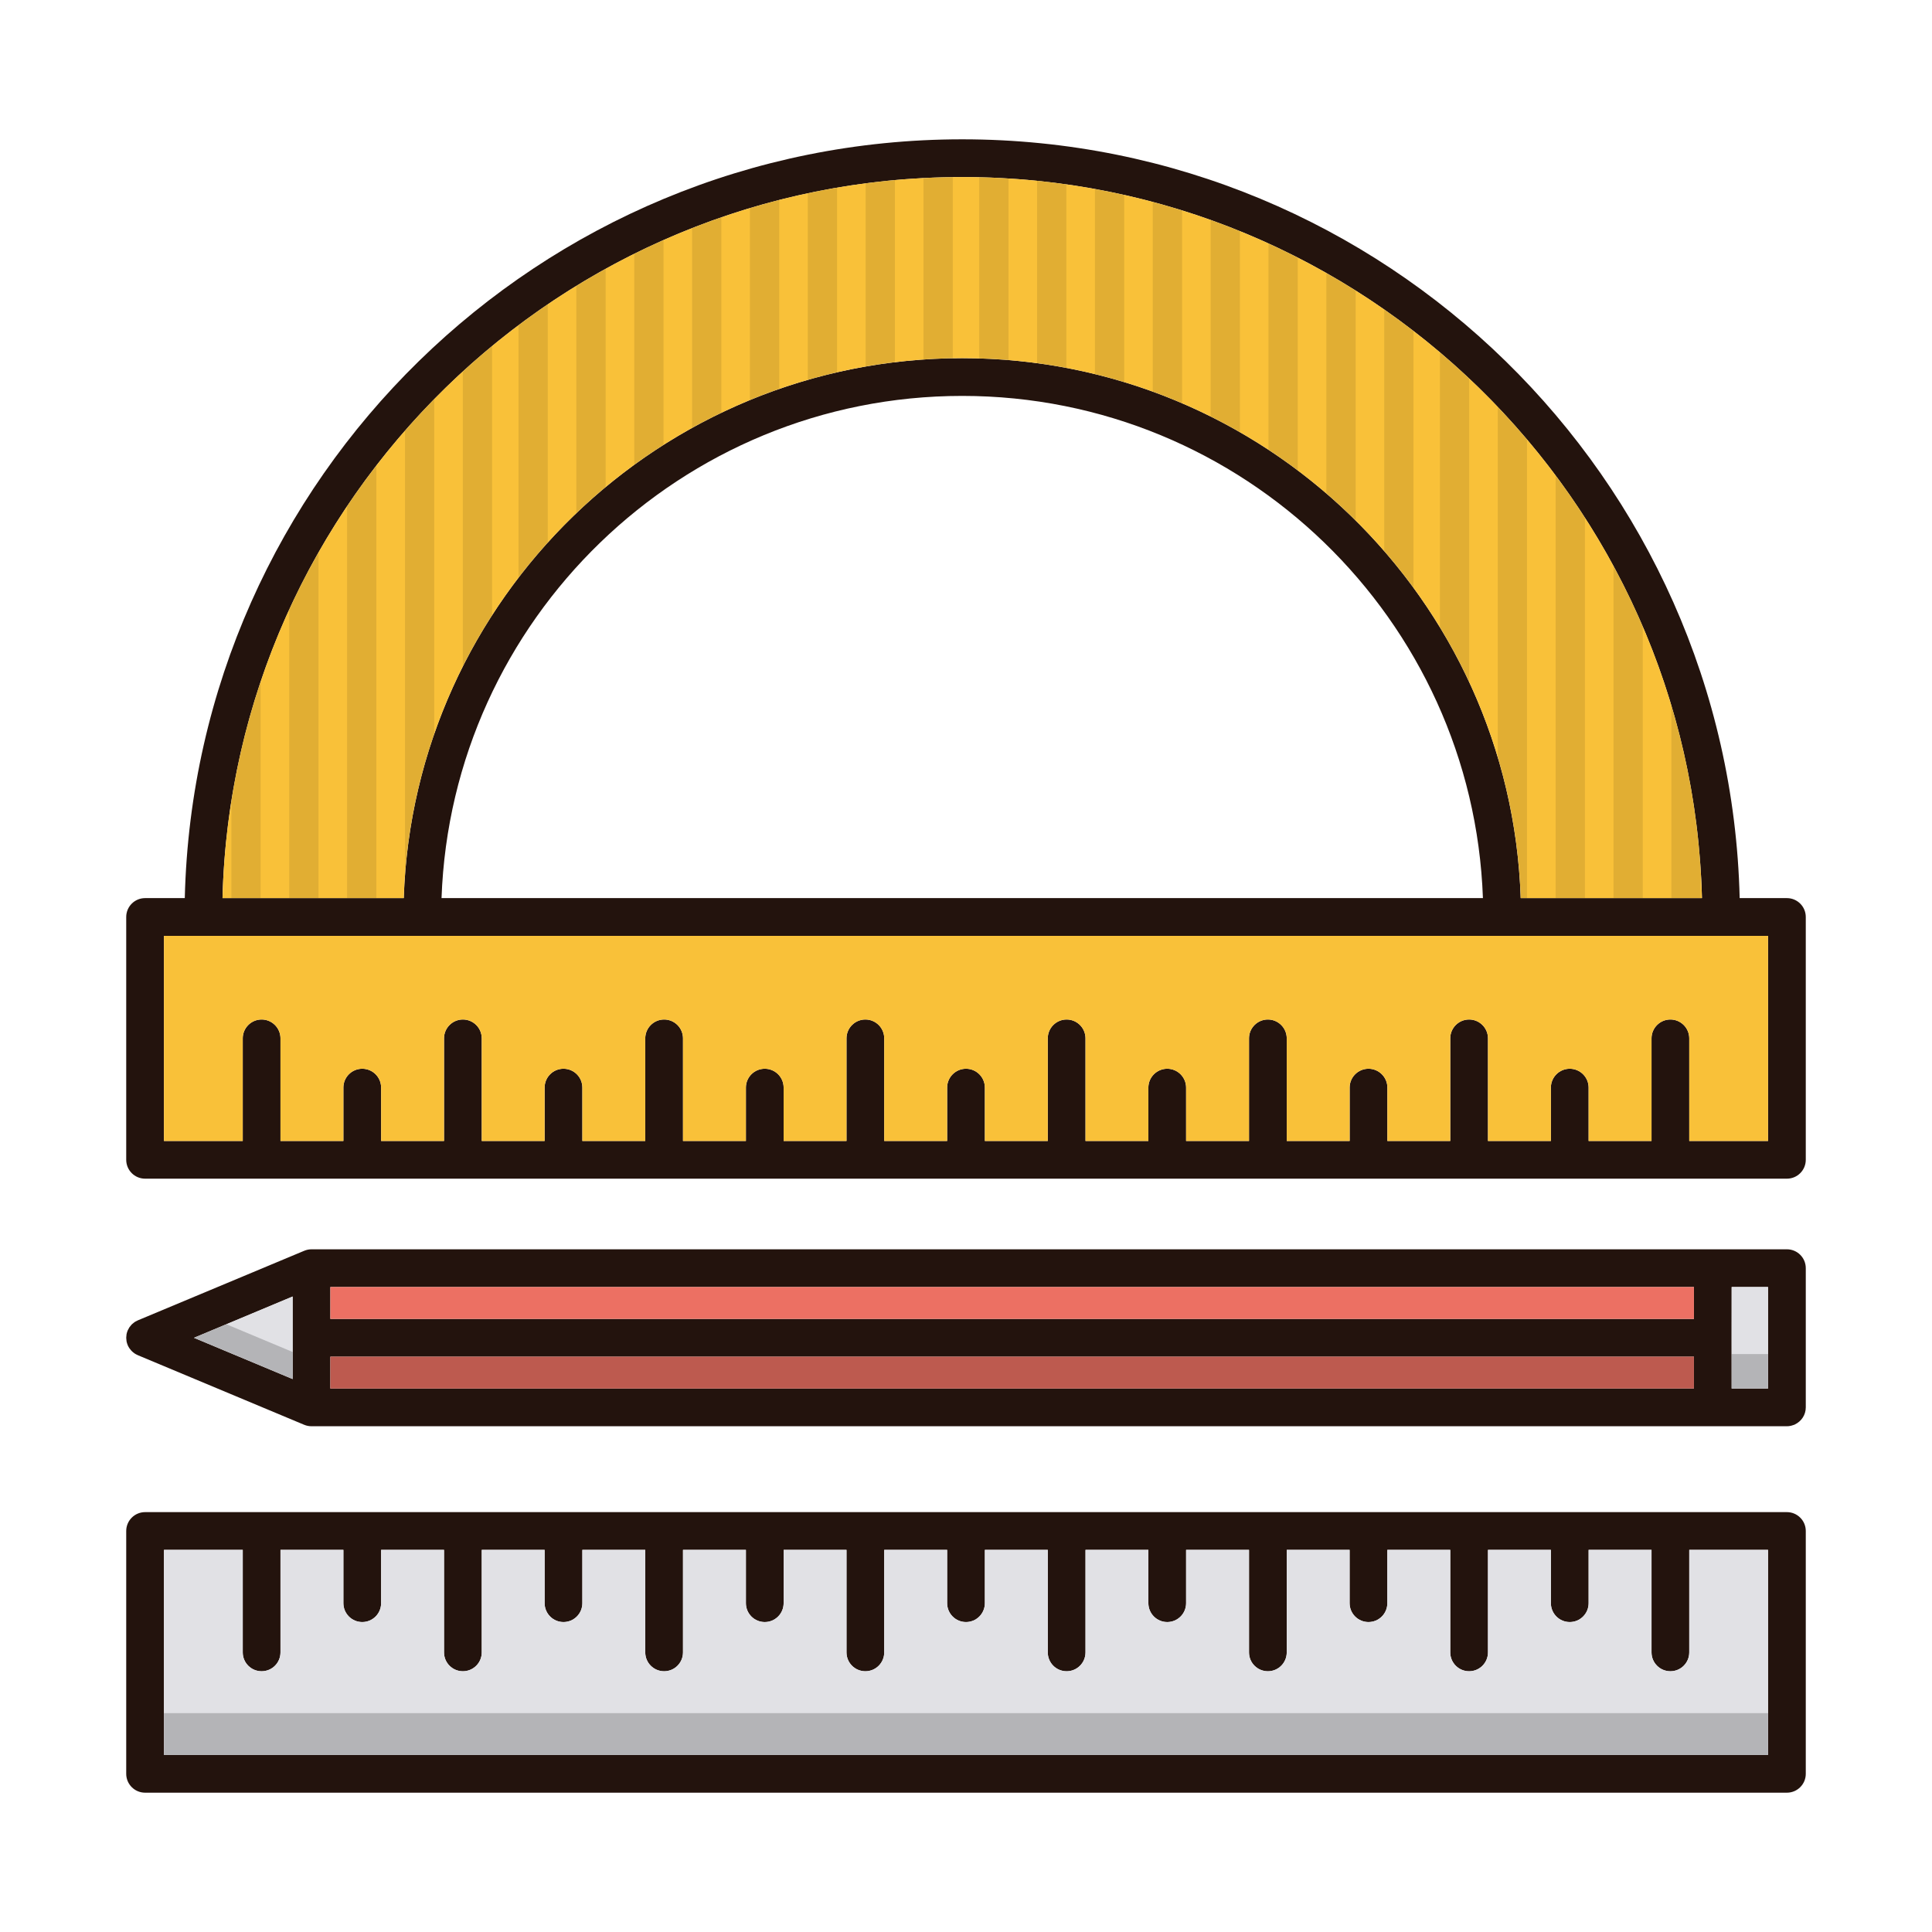 <?xml version="1.0" standalone="no"?><!DOCTYPE svg PUBLIC "-//W3C//DTD SVG 1.1//EN" "http://www.w3.org/Graphics/SVG/1.1/DTD/svg11.dtd"><svg t="1625812325117" class="icon" viewBox="0 0 1024 1024" version="1.1" xmlns="http://www.w3.org/2000/svg" p-id="61015" xmlns:xlink="http://www.w3.org/1999/xlink" width="200" height="200"><defs><style type="text/css"></style></defs><path d="M947.1 801.46H76.9c-5.52 0-10 4.48-10 10v128.7c0 5.52 4.48 10 10 10h870.2c5.52 0 10-4.48 10-10v-128.7c0-5.52-4.48-10-10-10z m-10 128.7H86.9v-108.7h41.76v54.34c0 5.54 4.48 10 10 10s10-4.46 10-10v-54.34H182v28.26c0 5.52 4.48 10 10 10s10-4.48 10-10v-28.26h33.34v54.34c0 5.54 4.46 10 10 10 5.52 0 10-4.46 10-10v-54.34h33.32v28.26c0 5.52 4.48 10 10 10s10-4.48 10-10v-28.26H342v54.34c0 5.54 4.48 10 10 10s10-4.46 10-10v-54.34h33.34v28.26c0 5.52 4.46 10 10 10 5.52 0 10-4.48 10-10v-28.26h33.32v54.34c0 5.54 4.48 10 10 10s10-4.46 10-10v-54.34H502v28.26c0 5.52 4.48 10 10 10s10-4.48 10-10v-28.26h33.34v54.34c0 5.54 4.46 10 10 10 5.52 0 10-4.46 10-10v-54.34h33.32v28.26c0 5.52 4.48 10 10 10s10-4.48 10-10v-28.26H662v54.34c0 5.54 4.48 10 10 10s10-4.46 10-10v-54.34h33.32v28.26c0 5.52 4.48 10 10 10 5.54 0 10-4.48 10-10v-28.26h33.34v54.34c0 5.54 4.48 10 10 10s10-4.46 10-10v-54.34H822v28.26c0 5.52 4.48 10 10 10s10-4.48 10-10v-28.26h33.34v54.34c0 5.54 4.48 10 10 10s10-4.46 10-10v-54.34h41.76v108.7z" fill="#23130D" p-id="61016"></path><path d="M937.1 821.46v108.7H86.9v-108.7h41.76v54.34c0 5.54 4.48 10 10 10s10-4.46 10-10v-54.34H182v28.26c0 5.52 4.48 10 10 10s10-4.48 10-10v-28.26h33.34v54.34c0 5.54 4.46 10 10 10 5.52 0 10-4.46 10-10v-54.34h33.32v28.26c0 5.52 4.48 10 10 10s10-4.48 10-10v-28.26H342v54.34c0 5.54 4.48 10 10 10s10-4.46 10-10v-54.34h33.34v28.26c0 5.52 4.46 10 10 10 5.52 0 10-4.48 10-10v-28.26h33.32v54.34c0 5.54 4.48 10 10 10s10-4.46 10-10v-54.34H502v28.26c0 5.52 4.48 10 10 10s10-4.48 10-10v-28.26h33.34v54.34c0 5.54 4.46 10 10 10 5.52 0 10-4.46 10-10v-54.34h33.32v28.26c0 5.52 4.48 10 10 10s10-4.48 10-10v-28.26H662v54.34c0 5.54 4.48 10 10 10s10-4.46 10-10v-54.34h33.32v28.26c0 5.52 4.48 10 10 10 5.54 0 10-4.48 10-10v-28.26h33.34v54.34c0 5.54 4.48 10 10 10s10-4.46 10-10v-54.34H822v28.26c0 5.52 4.48 10 10 10s10-4.48 10-10v-28.26h33.34v54.34c0 5.54 4.48 10 10 10s10-4.46 10-10v-54.34h41.76z" fill="#E1E1E5" p-id="61017"></path><path d="M947.1 476.02h-25.04C916.72 253.34 733.94 73.84 510 73.84S103.28 253.34 97.94 476.02H76.9c-5.52 0-10 4.48-10 10v128.7c0 5.52 4.48 10 10 10h870.2c5.52 0 10-4.48 10-10v-128.7c0-5.52-4.48-10-10-10zM510 93.84c212.9 0 386.72 170.54 392.06 382.18H806c-5.3-158.7-136.04-286.18-296-286.18s-290.7 127.48-296 286.18H117.94C123.28 264.38 297.1 93.84 510 93.84z m275.98 382.18H234.02c5.28-147.66 127.04-266.18 275.98-266.18s270.7 118.52 275.98 266.18z m151.12 128.7h-41.76v-54.36c0-5.52-4.48-10-10-10s-10 4.48-10 10v54.36H842v-28.26c0-5.52-4.48-10-10-10s-10 4.48-10 10v28.26h-33.34v-54.36c0-5.52-4.48-10-10-10s-10 4.48-10 10v54.36h-33.32v-28.26c0-5.52-4.48-10-10-10-5.54 0-10 4.48-10 10v28.26H682v-54.36c0-5.52-4.48-10-10-10s-10 4.48-10 10v54.36h-33.34v-28.26c0-5.52-4.48-10-10-10s-10 4.48-10 10v28.26h-33.32v-54.36c0-5.52-4.48-10-10-10-5.54 0-10 4.48-10 10v54.36H522v-28.26c0-5.52-4.48-10-10-10s-10 4.48-10 10v28.26h-33.34v-54.36c0-5.52-4.46-10-10-10-5.52 0-10 4.48-10 10v54.36h-33.32v-28.26c0-5.54-4.48-10-10-10s-10 4.46-10 10v28.26H362v-54.36c0-5.52-4.48-10-10-10s-10 4.48-10 10v54.36h-33.34v-28.26c0-5.54-4.46-10-10-10-5.52 0-10 4.46-10 10v28.26h-33.32v-54.36c0-5.52-4.48-10-10-10s-10 4.48-10 10v54.36H202v-28.26c0-5.54-4.48-10-10-10s-10 4.46-10 10v28.26H148.66v-54.36c0-5.52-4.48-10-10-10s-10 4.48-10 10v54.36H86.9v-108.7h850.2v108.7z" fill="#23130D" p-id="61018"></path><path d="M937.1 496.02v108.7h-41.76v-54.36c0-5.52-4.48-10-10-10s-10 4.48-10 10v54.36H842v-28.26c0-5.52-4.48-10-10-10s-10 4.48-10 10v28.26h-33.34v-54.36c0-5.52-4.48-10-10-10s-10 4.48-10 10v54.36h-33.32v-28.26c0-5.52-4.48-10-10-10-5.54 0-10 4.48-10 10v28.26H682v-54.36c0-5.52-4.48-10-10-10s-10 4.48-10 10v54.36h-33.34v-28.26c0-5.52-4.48-10-10-10s-10 4.48-10 10v28.26h-33.32v-54.36c0-5.52-4.48-10-10-10-5.54 0-10 4.48-10 10v54.36H522v-28.26c0-5.52-4.48-10-10-10s-10 4.48-10 10v28.26h-33.34v-54.36c0-5.52-4.46-10-10-10-5.52 0-10 4.48-10 10v54.36h-33.32v-28.26c0-5.54-4.48-10-10-10s-10 4.46-10 10v28.26H362v-54.36c0-5.52-4.48-10-10-10s-10 4.48-10 10v54.36h-33.34v-28.26c0-5.54-4.46-10-10-10-5.52 0-10 4.46-10 10v28.26h-33.32v-54.36c0-5.52-4.48-10-10-10s-10 4.48-10 10v54.36H202v-28.26c0-5.54-4.48-10-10-10s-10 4.46-10 10v28.26H148.66v-54.36c0-5.52-4.48-10-10-10s-10 4.48-10 10v54.36H86.9v-108.7h850.2zM902.06 476.02H806c-0.86-25.84-5.04-50.86-12.14-74.62-4.12-13.74-9.18-27.08-15.16-39.9a296.728 296.728 0 0 0-29.52-49.96c-4.9-6.7-10.08-13.18-15.5-19.44-4.86-5.6-9.9-11-15.16-16.2a295.068 295.068 0 0 0-30.68-26.56c-5.04-3.8-10.22-7.46-15.5-10.94-4.96-3.26-10.02-6.36-15.16-9.32-5.08-2.92-10.24-5.7-15.5-8.3-4.96-2.5-10.02-4.84-15.16-7.04-5.1-2.2-10.28-4.26-15.52-6.16-5-1.82-10.04-3.5-15.16-5.04-5.1-1.56-10.28-2.98-15.5-4.24-5-1.24-10.06-2.34-15.16-3.3-5.12-0.98-10.3-1.82-15.5-2.52-5.02-0.66-10.08-1.22-15.16-1.64-5.14-0.42-10.32-0.7-15.52-0.86-3-0.1-6-0.14-9-0.14-1.68 0-3.34 0.02-5 0.04-5.2 0.08-10.38 0.32-15.52 0.68-5.08 0.34-10.14 0.82-15.16 1.42-5.2 0.62-10.38 1.38-15.5 2.3-5.1 0.88-10.16 1.9-15.16 3.06-5.22 1.2-10.4 2.54-15.5 4.02-5.12 1.46-10.16 3.06-15.16 4.8-5.24 1.82-10.42 3.78-15.52 5.88-5.12 2.12-10.18 4.38-15.16 6.78-5.26 2.5-10.42 5.18-15.5 8-5.16 2.86-10.2 5.86-15.16 9-5.28 3.36-10.46 6.88-15.5 10.54-5.18 3.78-10.24 7.7-15.16 11.8-5.34 4.44-10.52 9.06-15.52 13.86-5.24 4.98-10.3 10.2-15.16 15.58-5.42 5.98-10.58 12.18-15.5 18.6-4.94 6.44-9.62 13.1-14.02 19.94a294.508 294.508 0 0 0-30.66 62.92c-8.28 23.8-13.6 48.98-15.5 75.08-0.3 3.94-0.5 7.9-0.64 11.88H117.94c0.44-17.48 2.02-34.66 4.7-51.5 3.42-21.7 8.64-42.82 15.5-63.18 4.38-13.08 9.46-25.86 15.16-38.28 4.74-10.32 9.9-20.4 15.5-30.22 4.76-8.38 9.82-16.56 15.16-24.54 4.92-7.36 10.1-14.54 15.52-21.54 4.86-6.3 9.92-12.46 15.16-18.46 5-5.74 10.16-11.32 15.5-16.74 4.92-5.02 9.96-9.9 15.16-14.66a395.4 395.4 0 0 1 29.52-24.52c5.06-3.82 10.24-7.52 15.5-11.08 4.98-3.38 10.02-6.64 15.16-9.78 5.1-3.14 10.28-6.16 15.52-9.04a376.124 376.124 0 0 1 30.66-15.22c5-2.24 10.06-4.34 15.16-6.34 5.1-2.02 10.28-3.94 15.5-5.72 5-1.74 10.06-3.38 15.16-4.9 5.14-1.54 10.3-2.98 15.52-4.32 5.02-1.28 10.08-2.46 15.16-3.54 5.14-1.1 10.3-2.1 15.5-2.98 5.02-0.86 10.08-1.62 15.16-2.28 5.14-0.68 10.3-1.26 15.5-1.74 5.02-0.44 10.08-0.8 15.16-1.06 5.14-0.28 10.32-0.44 15.52-0.5 1.66-0.02 3.34-0.04 5-0.04 3.02 0 6.02 0.04 9 0.1 5.2 0.12 10.38 0.34 15.52 0.66 5.08 0.32 10.14 0.72 15.16 1.22 5.2 0.54 10.36 1.16 15.5 1.9 5.08 0.7 10.14 1.52 15.16 2.46 5.2 0.92 10.36 1.98 15.5 3.14 5.08 1.12 10.14 2.36 15.16 3.7 5.22 1.4 10.38 2.9 15.52 4.5a369.83 369.83 0 0 1 30.66 11c5.12 2.06 10.16 4.24 15.16 6.52 5.24 2.4 10.4 4.9 15.5 7.5 5.12 2.62 10.18 5.34 15.16 8.18 5.24 2.96 10.42 6.06 15.52 9.28 5.14 3.24 10.2 6.58 15.16 10.06 5.26 3.66 10.44 7.46 15.5 11.38 4.76 3.66 9.44 7.44 14.02 11.32 5.28 4.48 10.46 9.1 15.5 13.86 5.2 4.88 10.26 9.92 15.16 15.06a395.72 395.72 0 0 1 30.66 36.34c5.44 7.26 10.62 14.74 15.52 22.38 5.38 8.34 10.44 16.88 15.16 25.64 5.64 10.4 10.82 21.1 15.5 32.04 5.82 13.58 10.9 27.54 15.16 41.86a388.7 388.7 0 0 1 15.5 86.64c0.34 5.12 0.58 10.28 0.7 15.44z" fill="#F9C139" p-id="61019"></path><path d="M947.1 662.16H165.2c-1.32-0.02-2.66 0.24-3.96 0.78l-88.2 36.88c-0.18 0.08-0.32 0.18-0.48 0.26-0.42 0.2-0.84 0.4-1.22 0.66-0.26 0.18-0.46 0.38-0.7 0.56-0.28 0.22-0.56 0.44-0.82 0.68-0.24 0.24-0.42 0.52-0.64 0.78-0.2 0.24-0.42 0.46-0.6 0.74-0.24 0.38-0.44 0.78-0.64 1.18-0.08 0.18-0.2 0.34-0.28 0.52v0.02c-0.26 0.62-0.44 1.24-0.58 1.88-0.04 0.28-0.04 0.54-0.08 0.82-0.04 0.38-0.1 0.74-0.1 1.14 0 0.38 0.06 0.76 0.1 1.14 0.04 0.26 0.04 0.54 0.08 0.8 0.14 0.64 0.32 1.28 0.58 1.88v0.04c0.24 0.54 0.52 1.04 0.82 1.52 0.08 0.12 0.18 0.24 0.26 0.36 0.26 0.36 0.54 0.72 0.84 1.04 0.12 0.12 0.24 0.26 0.38 0.38 0.34 0.34 0.7 0.64 1.08 0.9 0.1 0.08 0.18 0.16 0.3 0.24 0.48 0.32 1.02 0.6 1.56 0.84 0.04 0.02 0.08 0.06 0.14 0.08l88.2 36.9c1.26 0.52 2.58 0.76 3.86 0.76h0.18l742.36-0.02c0.06 0.02 0.12 0.02 0.18 0.02h39.28c1.22 0 2.36-0.24 3.42-0.64 0.16-0.06 0.32-0.08 0.48-0.14 0.14-0.06 0.24-0.14 0.38-0.2 3.38-1.62 5.72-5.02 5.72-9.02v-73.78c0-5.52-4.48-10-10-10z m-792 68.76l-52.28-21.86 52.28-21.88v43.74z m742.72 5l-722.72 0.02v-16.88h722.72v16.86z m0-36.86H175.1v-16.9h722.72v16.9z m39.28 36.88h-19.28l-0.02-26.88 0.02-26.9h19.28v53.78z" fill="#23130D" p-id="61020"></path><path d="M937.1 682.16v53.78h-19.28l-0.02-26.88 0.02-26.9z" fill="#E1E1E5" p-id="61021"></path><path d="M937.1 717.666v18.274h-19.28l-0.02-9.134 0.02-9.14z" opacity=".2" p-id="61022"></path><path d="M175.1 682.16h722.72v16.9H175.1zM897.82 719.06v16.86l-722.72 0.02v-16.88z" fill="#EC7063" p-id="61023"></path><path d="M897.82 719.06v16.86l-722.72 0.02v-16.88z" opacity=".2" p-id="61024"></path><path d="M155.1 687.18v43.74l-52.28-21.86z" fill="#E1E1E5" p-id="61025"></path><path d="M155.1 716.58v14.34l-52.28-21.86 17.14-7.18z" opacity=".2" p-id="61026"></path><path d="M138.14 361.34v114.68h-15.5v-51.5c3.42-21.7 8.64-42.82 15.5-63.18zM168.8 292.84v183.18h-15.5v-152.96c4.74-10.32 9.9-20.4 15.5-30.22zM199.48 246.76v229.26h-15.52V268.3c4.92-7.36 10.1-14.54 15.52-21.54zM230.14 211.56v177.5c-8.28 23.8-13.6 48.98-15.5 75.08V228.3c5-5.74 10.16-11.32 15.5-16.74zM260.8 183.42v142.72c-5.64 8.74-10.8 17.78-15.5 27.1V196.9c5.04-4.62 10.22-9.12 15.5-13.48z" opacity=".1" p-id="61027"></path><path d="M290.32 161.3v126.3c-5.42 5.98-10.58 12.18-15.5 18.6V172.38c5.06-3.82 10.24-7.52 15.5-11.08zM321 142.48v115.68c-5.34 4.44-10.52 9.06-15.52 13.86V151.52c5.1-3.14 10.28-6.16 15.52-9.04zM351.66 127.26v108.56c-5.28 3.36-10.46 6.88-15.5 10.54V134.52c5.1-2.54 10.28-4.96 15.5-7.26zM382.32 115.2v103.62c-5.26 2.5-10.42 5.18-15.5 8V120.92c5.1-2.02 10.28-3.94 15.5-5.72zM413 105.98v100.18c-5.24 1.82-10.42 3.78-15.52 5.88V110.3c5.14-1.54 10.3-2.98 15.52-4.32zM443.66 99.46v97.88c-5.22 1.2-10.4 2.54-15.5 4.02V102.44c5.14-1.1 10.3-2.1 15.5-2.98zM474.32 95.44v96.54c-5.2 0.62-10.38 1.38-15.5 2.3V97.18c5.14-0.68 10.3-1.26 15.5-1.74zM505 93.88v96c-5.2 0.08-10.38 0.32-15.52 0.68V94.38c5.14-0.28 10.32-0.44 15.52-0.5z" opacity=".1" p-id="61028"></path><path d="M534.52 94.6v96.24c-5.14-0.42-10.32-0.7-15.52-0.86V93.94c5.2 0.12 10.38 0.34 15.52 0.66zM565.18 97.72V195c-5.12-0.98-10.3-1.82-15.5-2.52V95.82c5.2 0.54 10.36 1.16 15.5 1.9zM595.84 103.32v99.22c-5.1-1.56-10.28-2.98-15.5-4.24V100.18c5.2 0.92 10.36 1.98 15.5 3.14zM626.52 111.52v102.22c-5.1-2.2-10.28-4.26-15.52-6.16V107.02c5.22 1.4 10.38 2.9 15.52 4.5zM657.18 122.52v106.56c-5.08-2.92-10.24-5.7-15.5-8.3v-104.2c5.22 1.88 10.4 3.84 15.5 5.94zM687.84 136.54v112.8c-5.04-3.8-10.22-7.46-15.5-10.94V129.04c5.24 2.4 10.4 4.9 15.5 7.5zM718.52 154v121.9a292.4 292.4 0 0 0-15.52-14.36V144.72c5.24 2.96 10.42 6.06 15.52 9.28zM749.18 175.44v136.1c-4.9-6.7-10.08-13.18-15.5-19.44V164.06c5.26 3.66 10.44 7.46 15.5 11.38z" opacity=".1" p-id="61029"></path><path d="M778.7 200.62v160.88c-4.64-9.98-9.82-19.64-15.5-28.98V186.76c5.28 4.48 10.46 9.1 15.5 13.86zM809.36 232.94v243.08H806c-0.86-25.84-5.04-50.86-12.14-74.62v-185.72c5.34 5.6 10.5 11.36 15.5 17.26zM840.04 274.4v201.62h-15.52v-224c5.44 7.26 10.62 14.74 15.52 22.38zM870.7 332.08v143.94h-15.5v-175.98c5.64 10.4 10.82 21.1 15.5 32.04zM901.36 460.58v15.44h-15.5v-102.08a388.7 388.7 0 0 1 15.5 86.64z" opacity=".1" p-id="61030"></path><path d="M86.9 908h850.2v22.16H86.9z" opacity=".2" p-id="61031"></path></svg>